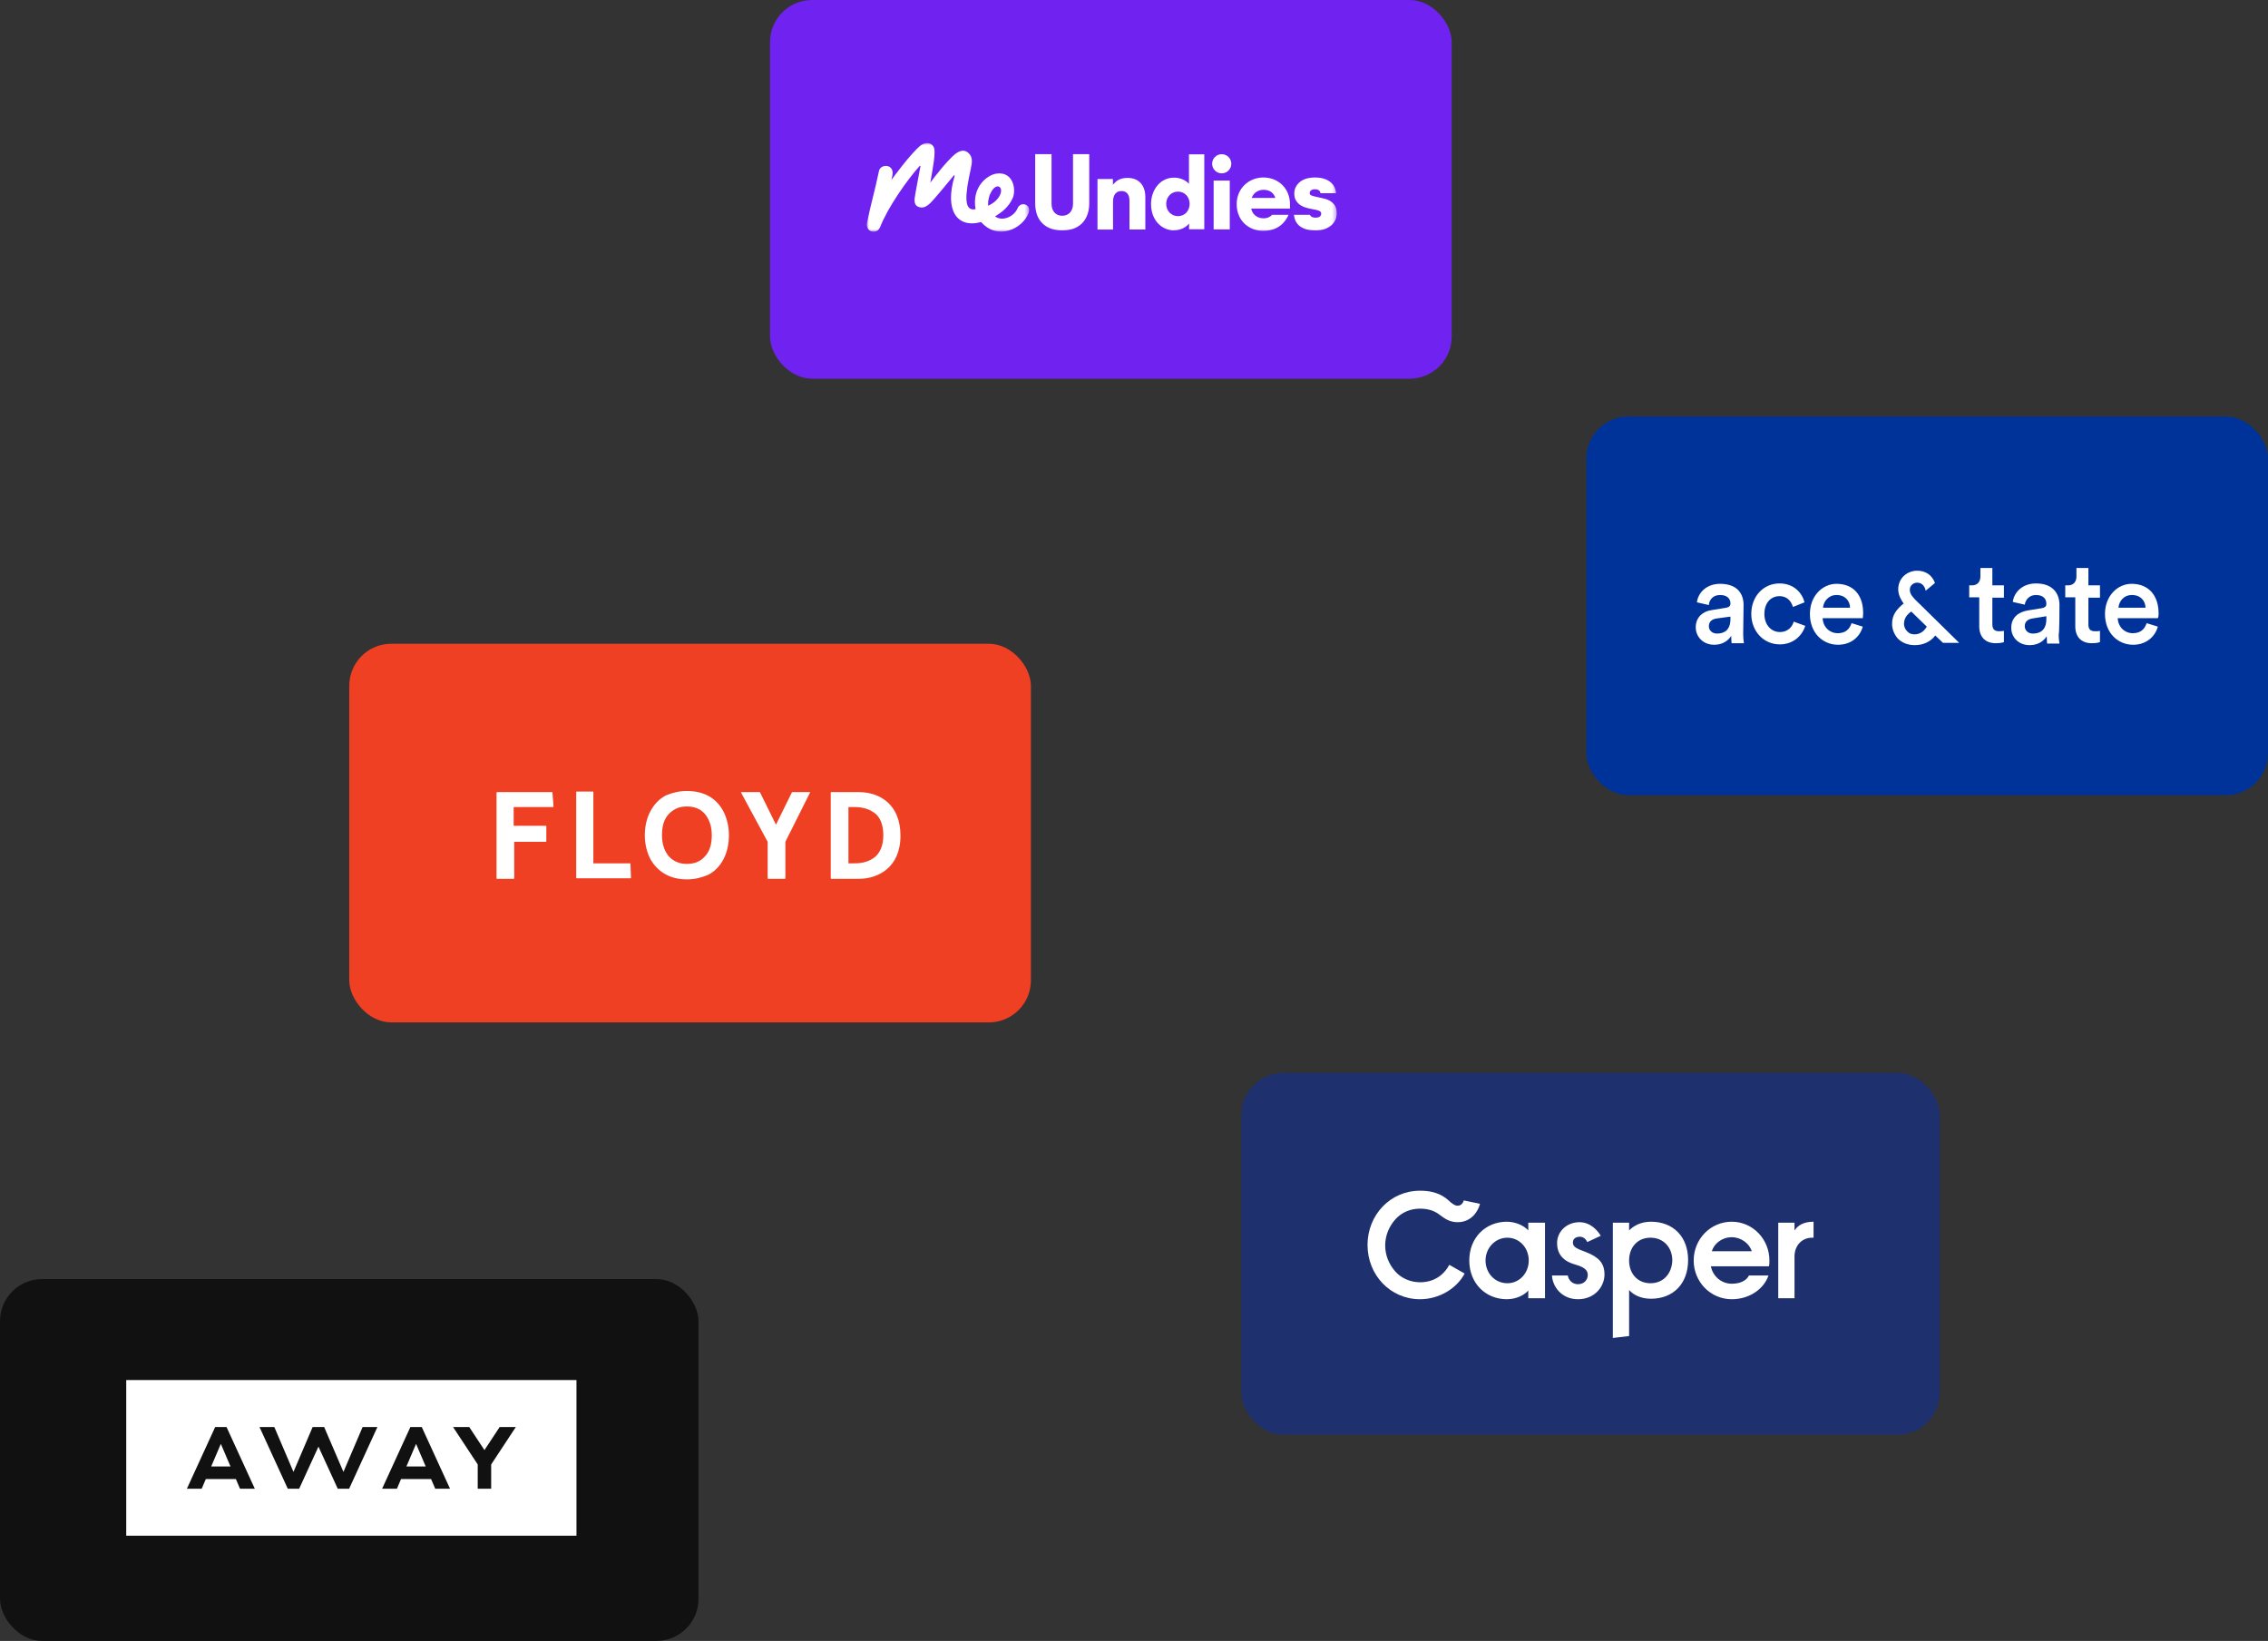 <svg width="539" height="390" viewBox="0 0 539 390" fill="none" xmlns="http://www.w3.org/2000/svg">
<rect x="0" y="0" width="539" height="390" fill="#333333" stroke="none"/>
<rect x="183" width="162" height="90" rx="10" fill="#7023F0"/>
<path fill-rule="evenodd" clip-rule="evenodd" d="M279.963 51.373C278.36 51.373 277.153 50.118 277.153 48.455C277.153 46.792 278.36 45.54 279.963 45.54C281.538 45.54 282.724 46.793 282.724 48.455C282.724 50.119 281.537 51.372 279.963 51.372V51.373ZM282.56 43.665C281.501 42.568 280.107 42.22 278.969 42.22C275.449 42.271 273.55 45.446 273.55 48.48C273.55 52.546 276.304 54.74 278.895 54.74C281.045 54.74 282.131 53.657 282.588 53.145V54.488H286.204V36.675H282.562V43.665H282.56Z" fill="white"/>
<mask id="mask0" mask-type="alpha" maskUnits="userSpaceOnUse" x="206" y="34" width="39" height="22">
<path d="M206 34H244.574V55.066H206V34Z" fill="#242830"/>
</mask>
<g mask="url(#mask0)">
<path fill-rule="evenodd" clip-rule="evenodd" d="M237.442 44.38C238.517 44.929 237.809 47.58 234.827 48.894C234.678 46.167 236.368 43.827 237.442 44.378V44.38ZM243.806 48.675C243.03 48.331 242.187 48.642 241.816 49.529C241.018 51.463 238.235 52.744 236.467 51.428C238.13 50.45 239.756 49.145 240.665 47.094C241.573 45.043 240.8 40.6 236.682 41.278C234.462 41.694 230.925 44.535 231.851 49.713C228.901 50.352 229.392 46.093 230.698 40.189C231.065 38.509 231.238 37.22 230.012 36.235C228.935 35.37 227.724 36.005 226.816 36.76C224.85 38.5 222.38 41.685 221.095 43.401C221.652 40.116 222.524 35.941 221.862 34.867C221.204 33.791 219.963 33.764 218.843 34.53C216.313 36.559 211.843 42.779 211.843 42.779C211.843 42.779 212.053 42.057 212.13 41.269C212.205 40.478 211.828 39.68 210.921 39.474C210.096 39.285 209.08 39.722 208.894 40.626C207.879 45.526 207.054 48.081 206.038 52.982C205.864 53.824 206.283 54.805 207.188 55.012C207.611 55.108 208.084 55.088 208.458 54.845C208.805 54.622 209.026 54.279 209.161 53.986C210.981 49.298 215.508 42.875 218.537 39.46C218.611 39.383 218.773 39.427 218.745 39.573C218.367 41.591 217.398 46.579 217.355 47.275C217.309 47.971 217.397 48.851 218.277 49.169C219.157 49.486 219.874 49.327 220.869 48.468C221.865 47.61 225.456 43.166 226.652 41.732C226.754 41.619 226.934 41.609 226.861 41.874C224.446 49.864 227.357 54.356 233.169 52.768C237.177 57.301 243.008 54.295 244.413 50.718C244.737 49.912 244.583 49.022 243.806 48.678" fill="white"/>
</g>
<mask id="mask1" mask-type="alpha" maskUnits="userSpaceOnUse" x="206" y="34" width="112" height="22">
<path d="M206 55.066H317.672V34H206V55.066Z" fill="#242830"/>
</mask>
<g mask="url(#mask1)">
<path fill-rule="evenodd" clip-rule="evenodd" d="M288.427 54.514H292.258V42.922H288.427V54.514ZM268.03 42.287C266.225 42.287 265.412 42.845 264.488 43.907V42.541H260.823V54.558H264.513V47.914C264.513 46.341 265.253 45.402 266.493 45.402C267.757 45.402 268.424 46.209 268.424 47.738V54.553H272.192V46.805C272.192 44.017 270.596 42.285 268.031 42.285L268.03 42.287ZM255.007 48.451C255.007 50.114 254.037 51.282 252.43 51.282C251.004 51.282 249.903 50.272 249.903 48.45V36.635H246.019V48.324C246.019 52.712 248.752 54.766 252.43 54.766C257.283 54.766 258.864 51.487 258.864 48.324V36.635H255.007V48.451ZM290.346 36.644C289.09 36.644 288.071 37.664 288.071 38.923C288.071 40.181 289.09 41.201 290.346 41.201C291.602 41.201 292.623 40.18 292.623 38.923C292.623 37.664 291.602 36.644 290.346 36.644V36.644ZM297.456 47.048C298.012 45.608 299.225 45.111 300.312 45.111C301.863 45.111 302.746 45.949 303.089 47.048H297.456V47.048ZM300.236 42.182C296.822 42.182 293.904 44.769 293.904 48.488C293.904 52.607 296.943 54.868 300.212 54.868C303.823 54.868 305.492 52.754 306.233 51.049H302.316C301.943 51.48 301.312 51.887 300.262 51.887C298.87 51.887 297.629 51.03 297.353 49.574H306.569V48.549C306.569 44.834 303.845 42.182 300.237 42.182H300.236ZM311.253 45.903C311.253 45.46 311.575 44.986 312.496 44.986C313.594 44.986 313.78 45.61 313.823 45.919H317.508C317.42 44.79 316.965 43.891 316.149 43.249C315.252 42.541 314.022 42.183 312.496 42.183C310.461 42.183 308.774 42.836 307.924 44.479C307.704 44.946 307.592 45.459 307.597 45.978C307.597 46.635 307.717 47.178 307.953 47.59C308.428 48.381 309.035 48.886 310.085 49.26C312.064 49.931 313.99 49.749 313.99 50.745C313.99 51.489 313.386 51.737 312.647 51.737C312.227 51.737 311.53 51.639 311.311 51.05H307.501C307.777 53.365 309.15 54.047 310.273 54.454C310.922 54.662 311.722 54.768 312.646 54.768C313.487 54.768 314.227 54.656 314.849 54.432C316.123 53.969 317.673 52.908 317.673 50.695C317.673 50.05 317.566 49.507 317.36 49.082C317.051 48.399 316.37 47.804 315.531 47.471C314.529 47.049 312.473 46.819 311.588 46.423C311.491 46.377 311.408 46.304 311.349 46.212C311.29 46.121 311.257 46.014 311.253 45.904V45.903Z" fill="white"/>
</g>
<rect x="377" y="99" width="162" height="90" rx="10" fill="#003399"/>
<path d="M411.25 147.1C411.25 149.758 409.783 150.583 408.042 150.583C406.85 150.583 406.117 149.758 406.117 148.842C406.117 147.742 406.85 147.192 407.858 147.008L411.25 146.55V147.1ZM414.367 143.8C414.367 141.05 412.808 138.758 408.775 138.758C405.567 138.758 403.55 140.867 403.275 143.158L406.117 143.8C406.208 142.517 407.125 141.417 408.775 141.417C410.517 141.417 411.25 142.333 411.25 143.433C411.25 143.892 411.067 144.258 410.242 144.442L406.85 144.992C404.742 145.267 403 146.642 403 149.117C403 151.225 404.65 153.242 407.4 153.242C409.508 153.242 410.792 152.142 411.433 151.133C411.433 152.233 411.525 152.783 411.525 152.875H414.458C414.458 152.692 414.275 151.958 414.275 150.675L414.367 143.8ZM454.517 141.783C454.058 141.233 453.875 140.683 453.875 140.225C453.875 139.675 454.058 139.217 454.425 138.942C454.7 138.667 455.158 138.483 455.617 138.483C456.9 138.483 457.45 139.492 457.633 140.317V140.408L459.833 138.575V138.483C459.1 136.65 457.633 135.642 455.617 135.642C453.508 135.642 451.308 137.108 451.125 139.767V140.133C451.125 141.508 451.95 142.792 452.408 143.433C450.758 144.808 449.658 146.092 449.658 148.292C449.658 149.575 450.208 150.858 451.033 151.775C452.042 152.783 453.417 153.333 455.067 153.333C457.083 153.333 458.825 152.508 459.925 151.042L461.758 152.783H465.608L454.975 142.333C454.792 142.15 454.7 141.967 454.517 141.783ZM454.242 145.358L457.908 148.933C457.45 149.758 456.533 150.767 454.975 150.767C454.608 150.767 454.242 150.675 453.967 150.583C453.142 150.125 452.5 149.3 452.5 148.292C452.5 147.192 452.958 146.275 454.058 145.45L454.242 145.358ZM436.458 138.758C433.158 138.758 430.133 141.6 430.133 145.908C430.133 150.492 433.25 153.242 436.825 153.242C439.942 153.242 442.05 151.317 442.692 148.933L440.033 148.108C439.575 149.483 438.658 150.492 436.733 150.492C434.808 150.492 433.25 149.025 433.158 146.917H442.692C442.692 146.825 442.783 146.458 442.783 145.908C442.875 141.508 440.492 138.758 436.458 138.758ZM433.25 144.442C433.342 142.975 434.533 141.417 436.458 141.417C438.567 141.417 439.667 142.883 439.667 144.442H433.25ZM422.983 150.217C421.058 150.217 419.317 148.658 419.317 145.908C419.317 143.158 420.967 141.692 422.892 141.692C424.908 141.692 425.733 143.067 426.1 144.258L428.85 143.158C428.3 140.958 426.375 138.667 422.892 138.667C419.133 138.667 416.2 141.692 416.2 145.908C416.2 150.033 419.133 153.15 422.983 153.15C426.375 153.15 428.392 150.858 429.033 148.75L426.283 147.742C426.008 148.75 425.092 150.217 422.983 150.217ZM513 145.817C513 141.508 510.617 138.758 506.583 138.758C503.283 138.758 500.258 141.6 500.258 145.908C500.258 150.492 503.375 153.242 506.95 153.242C510.067 153.242 512.175 151.317 512.817 148.933L510.158 148.108C509.7 149.483 508.783 150.492 506.858 150.492C504.933 150.492 503.375 149.025 503.283 146.917H512.817C512.908 146.825 513 146.367 513 145.817ZM503.467 144.442C503.558 142.975 504.658 141.417 506.675 141.417C508.783 141.417 509.883 142.883 509.883 144.442H503.467ZM496.317 148.383V142.058H499.067V139.125H496.317V135H493.475V137.017C493.475 138.208 492.833 139.125 491.458 139.125H490.817V141.967H493.2V148.842C493.2 151.408 494.667 152.875 497.142 152.875C498.242 152.875 498.883 152.692 499.067 152.6V149.942C498.7 150.033 498.333 150.033 497.967 150.033C496.775 150.033 496.317 149.575 496.317 148.383ZM489.442 143.8C489.442 141.05 487.883 138.667 483.85 138.667C480.642 138.667 478.625 140.775 478.35 143.067L481.192 143.708C481.375 142.517 482.292 141.417 483.85 141.417C485.592 141.417 486.325 142.333 486.325 143.525C486.325 143.983 486.142 144.35 485.317 144.533L481.925 145.083C479.725 145.45 477.983 146.733 477.983 149.208C477.983 151.408 479.633 153.333 482.383 153.333C484.492 153.333 485.775 152.233 486.417 151.225C486.417 152.325 486.508 152.875 486.508 152.967H489.442C489.442 152.783 489.258 152.05 489.258 150.767C489.442 150.583 489.442 143.8 489.442 143.8ZM486.325 147.1C486.325 149.758 484.858 150.583 483.117 150.583C481.925 150.583 481.192 149.758 481.192 148.842C481.192 147.742 481.925 147.192 482.933 147.008L486.325 146.458V147.1ZM473.492 148.383V142.058H476.242V139.125H473.492V135H470.65V137.017C470.65 138.208 470.008 139.125 468.633 139.125H467.992V141.967H470.375V148.842C470.375 151.408 471.842 152.875 474.317 152.875C475.417 152.875 476.058 152.692 476.242 152.6V149.942C476.15 149.942 475.6 150.033 475.142 150.033C474.042 150.033 473.492 149.575 473.492 148.383Z" fill="white"/>
<rect x="83" y="153" width="162" height="90" rx="10" fill="#EF4023"/>
<path d="M131.282 188.263H118.132C118.132 188.263 118 188.263 118 188.394V208.738C118 208.738 118 208.869 118.132 208.869H122.077C122.077 208.869 122.208 208.869 122.208 208.738V200.075H129.704C129.704 200.075 129.836 200.075 129.836 199.944V196.4C129.836 196.4 129.836 196.269 129.704 196.269H122.077V191.806H131.414C131.414 191.806 131.545 191.806 131.545 191.675L131.282 188.263C131.414 188.263 131.414 188.263 131.282 188.263ZM149.825 205.194H141.014V188.263C141.014 188.263 141.014 188.131 140.882 188.131H137.068C137.068 188.131 136.937 188.131 136.937 188.263V208.606C136.937 208.606 136.937 208.738 137.068 208.738H149.825C149.825 208.738 149.956 208.737 149.956 208.606L149.825 205.194C149.956 205.194 149.825 205.194 149.825 205.194V205.194ZM163.238 188C161.397 188 159.819 188.394 158.241 189.05C155.216 190.625 153.244 194.169 153.244 198.5C153.244 200.731 153.77 202.7 154.69 204.406C156.532 207.425 159.425 209 163.238 209C165.079 209 166.658 208.606 168.236 207.95C171.392 206.375 173.233 202.831 173.233 198.5C173.233 196.269 172.707 194.3 171.786 192.594C170.077 189.575 167.184 188 163.238 188ZM163.238 205.325C161.529 205.325 160.214 204.8 159.03 203.619C157.978 202.437 157.321 200.731 157.321 198.5C157.321 196.269 157.847 194.562 159.03 193.381C160.214 192.2 161.529 191.675 163.238 191.675C164.948 191.675 166.395 192.2 167.447 193.381C168.499 194.562 169.156 196.269 169.156 198.5C169.156 200.731 168.63 202.437 167.447 203.619C166.395 204.8 164.948 205.325 163.238 205.325ZM192.564 188.263H188.356H188.225L184.411 196.006L180.597 188.263H176.258H176.126V188.394L182.438 200.075V208.738C182.438 208.738 182.438 208.869 182.57 208.869H186.515C186.515 208.869 186.647 208.869 186.647 208.738V200.075L192.564 188.263V188.263ZM204.137 188.263H197.562C197.562 188.263 197.43 188.263 197.43 188.394V208.738C197.43 208.738 197.43 208.869 197.562 208.869H204.137C208.608 208.869 214 206.244 214 198.631C214 190.888 208.74 188.263 204.137 188.263V188.263ZM201.638 191.806H202.953C204.795 191.806 206.373 192.2 207.688 193.119C209.134 194.038 209.923 196.006 209.923 198.5C209.923 200.994 209.134 202.831 207.688 203.881C206.373 204.8 204.926 205.194 202.953 205.194H201.638V191.806V191.806Z" fill="white"/>
<rect y="304" width="166" height="86" rx="10" fill="#111111"/>
<path fill-rule="evenodd" clip-rule="evenodd" d="M137 365H30V328H137V365ZM57.037 353.827H60.556L53.842 339.173H51.133L44.416 353.827H47.935L48.917 351.526H56.054L57.037 353.827V353.827ZM50.193 348.537L52.485 343.169L54.777 348.537H50.193V348.537ZM115.131 344.65L118.738 339.174H122.583L116.728 348.061V353.827H113.533V348.061L107.677 339.174H111.524L115.131 344.65V344.65ZM103.432 353.827H106.951L100.236 339.173H97.526L90.81 353.827H94.33L95.312 351.526H102.449L103.432 353.827ZM96.588 348.537L98.879 343.169L101.171 348.537H96.588ZM81.621 349.83L86.172 339.172H89.691L82.975 353.826H80.266L75.683 343.824L71.099 353.826H68.39L61.674 339.172H65.195L69.745 349.83L74.295 339.172H77.04L81.621 349.83Z" fill="white"/>
<rect x="295" y="255" width="166" height="86" rx="10" fill="#1E306E"/>
<path d="M358.124 290.368C353.045 290.368 349.181 294.168 349.181 299.579C349.181 304.99 353.045 308.789 358.124 308.789C360.553 308.789 362.431 307.638 363.203 306.717V308.559H367.178V290.599H363.203V292.441C362.431 291.52 360.443 290.368 358.124 290.368V290.368ZM358.235 304.99C355.253 304.99 353.045 302.572 353.045 299.579C353.045 296.586 355.364 294.168 358.235 294.168C361.106 294.168 363.314 296.586 363.314 299.579C363.314 302.572 361.106 304.99 358.235 304.99ZM392.353 290.368C390.035 290.368 388.268 291.289 387.164 292.441V290.599H383.299V318L387.164 317.539V306.602C388.268 307.868 390.145 308.674 392.353 308.674C397.653 308.674 401.187 305.105 401.187 299.464C401.187 293.937 397.653 290.368 392.353 290.368ZM392.243 304.99C389.151 304.99 387.164 302.687 387.164 299.579C387.164 296.47 389.151 294.168 392.243 294.168C395.335 294.168 397.433 296.47 397.433 299.579C397.322 302.687 395.335 304.99 392.243 304.99V304.99ZM430.999 290.368C428.57 290.368 427.245 291.289 426.472 292.441V290.599H422.608V308.559H426.472V298.658C426.472 296.01 428.239 294.168 430.668 294.168H430.999V290.368ZM411.566 290.368C406.487 290.368 402.512 294.513 402.512 299.579C402.512 304.645 406.487 308.789 411.566 308.789C415.762 308.789 419.185 306.372 420.289 303.148H415.651C415.099 304.299 413.664 305.105 411.566 305.105C409.026 305.105 407.039 303.263 406.597 300.961H420.399C420.51 300.5 420.51 300.039 420.51 299.579C420.51 294.513 416.535 290.368 411.566 290.368ZM406.818 297.391C407.37 295.549 409.247 294.053 411.566 294.053C413.774 294.053 415.762 295.549 416.314 297.391H406.818ZM375.46 293.937C374.687 293.937 373.803 294.283 373.803 295.319C373.803 296.47 374.908 296.816 377.006 297.622C379.876 298.773 381.312 300.155 381.312 302.918C381.312 305.796 378.993 308.789 375.018 308.789C371.043 308.789 368.945 305.681 368.835 303.148H372.589C372.81 304.299 373.693 305.22 375.018 305.22C376.453 305.22 377.337 304.184 377.337 303.033C377.337 302.227 377.006 301.306 374.576 300.615C371.926 299.924 370.049 298.428 370.049 295.434C370.049 292.671 372.368 290.484 375.349 290.484C377.999 290.484 379.656 292.441 380.428 293.707L377.226 295.204C376.785 294.283 376.122 293.937 375.46 293.937" fill="white"/>
<path d="M337.477 283C330.41 283 325 288.757 325 295.895C325 303.033 330.41 308.789 337.477 308.789C342.004 308.789 346.2 306.257 348.077 302.688L344.433 300.615C342.998 303.263 340.569 304.76 337.477 304.76C335.269 304.76 333.06 303.839 331.625 302.227C330.079 300.5 329.196 298.313 329.196 296.01C329.196 293.707 330.079 291.52 331.625 289.793C333.06 288.181 335.158 287.26 337.477 287.26C339.906 287.26 341.342 288.066 342.335 288.872C343.44 289.678 344.544 290.484 346.421 290.484C349.844 290.484 351.39 287.605 351.721 286.109L347.856 285.303C347.856 285.418 347.525 286.569 346.421 286.569C345.869 286.569 345.537 286.339 344.765 285.763C343.329 284.382 341.452 283 337.477 283" fill="white"/>
</svg>
